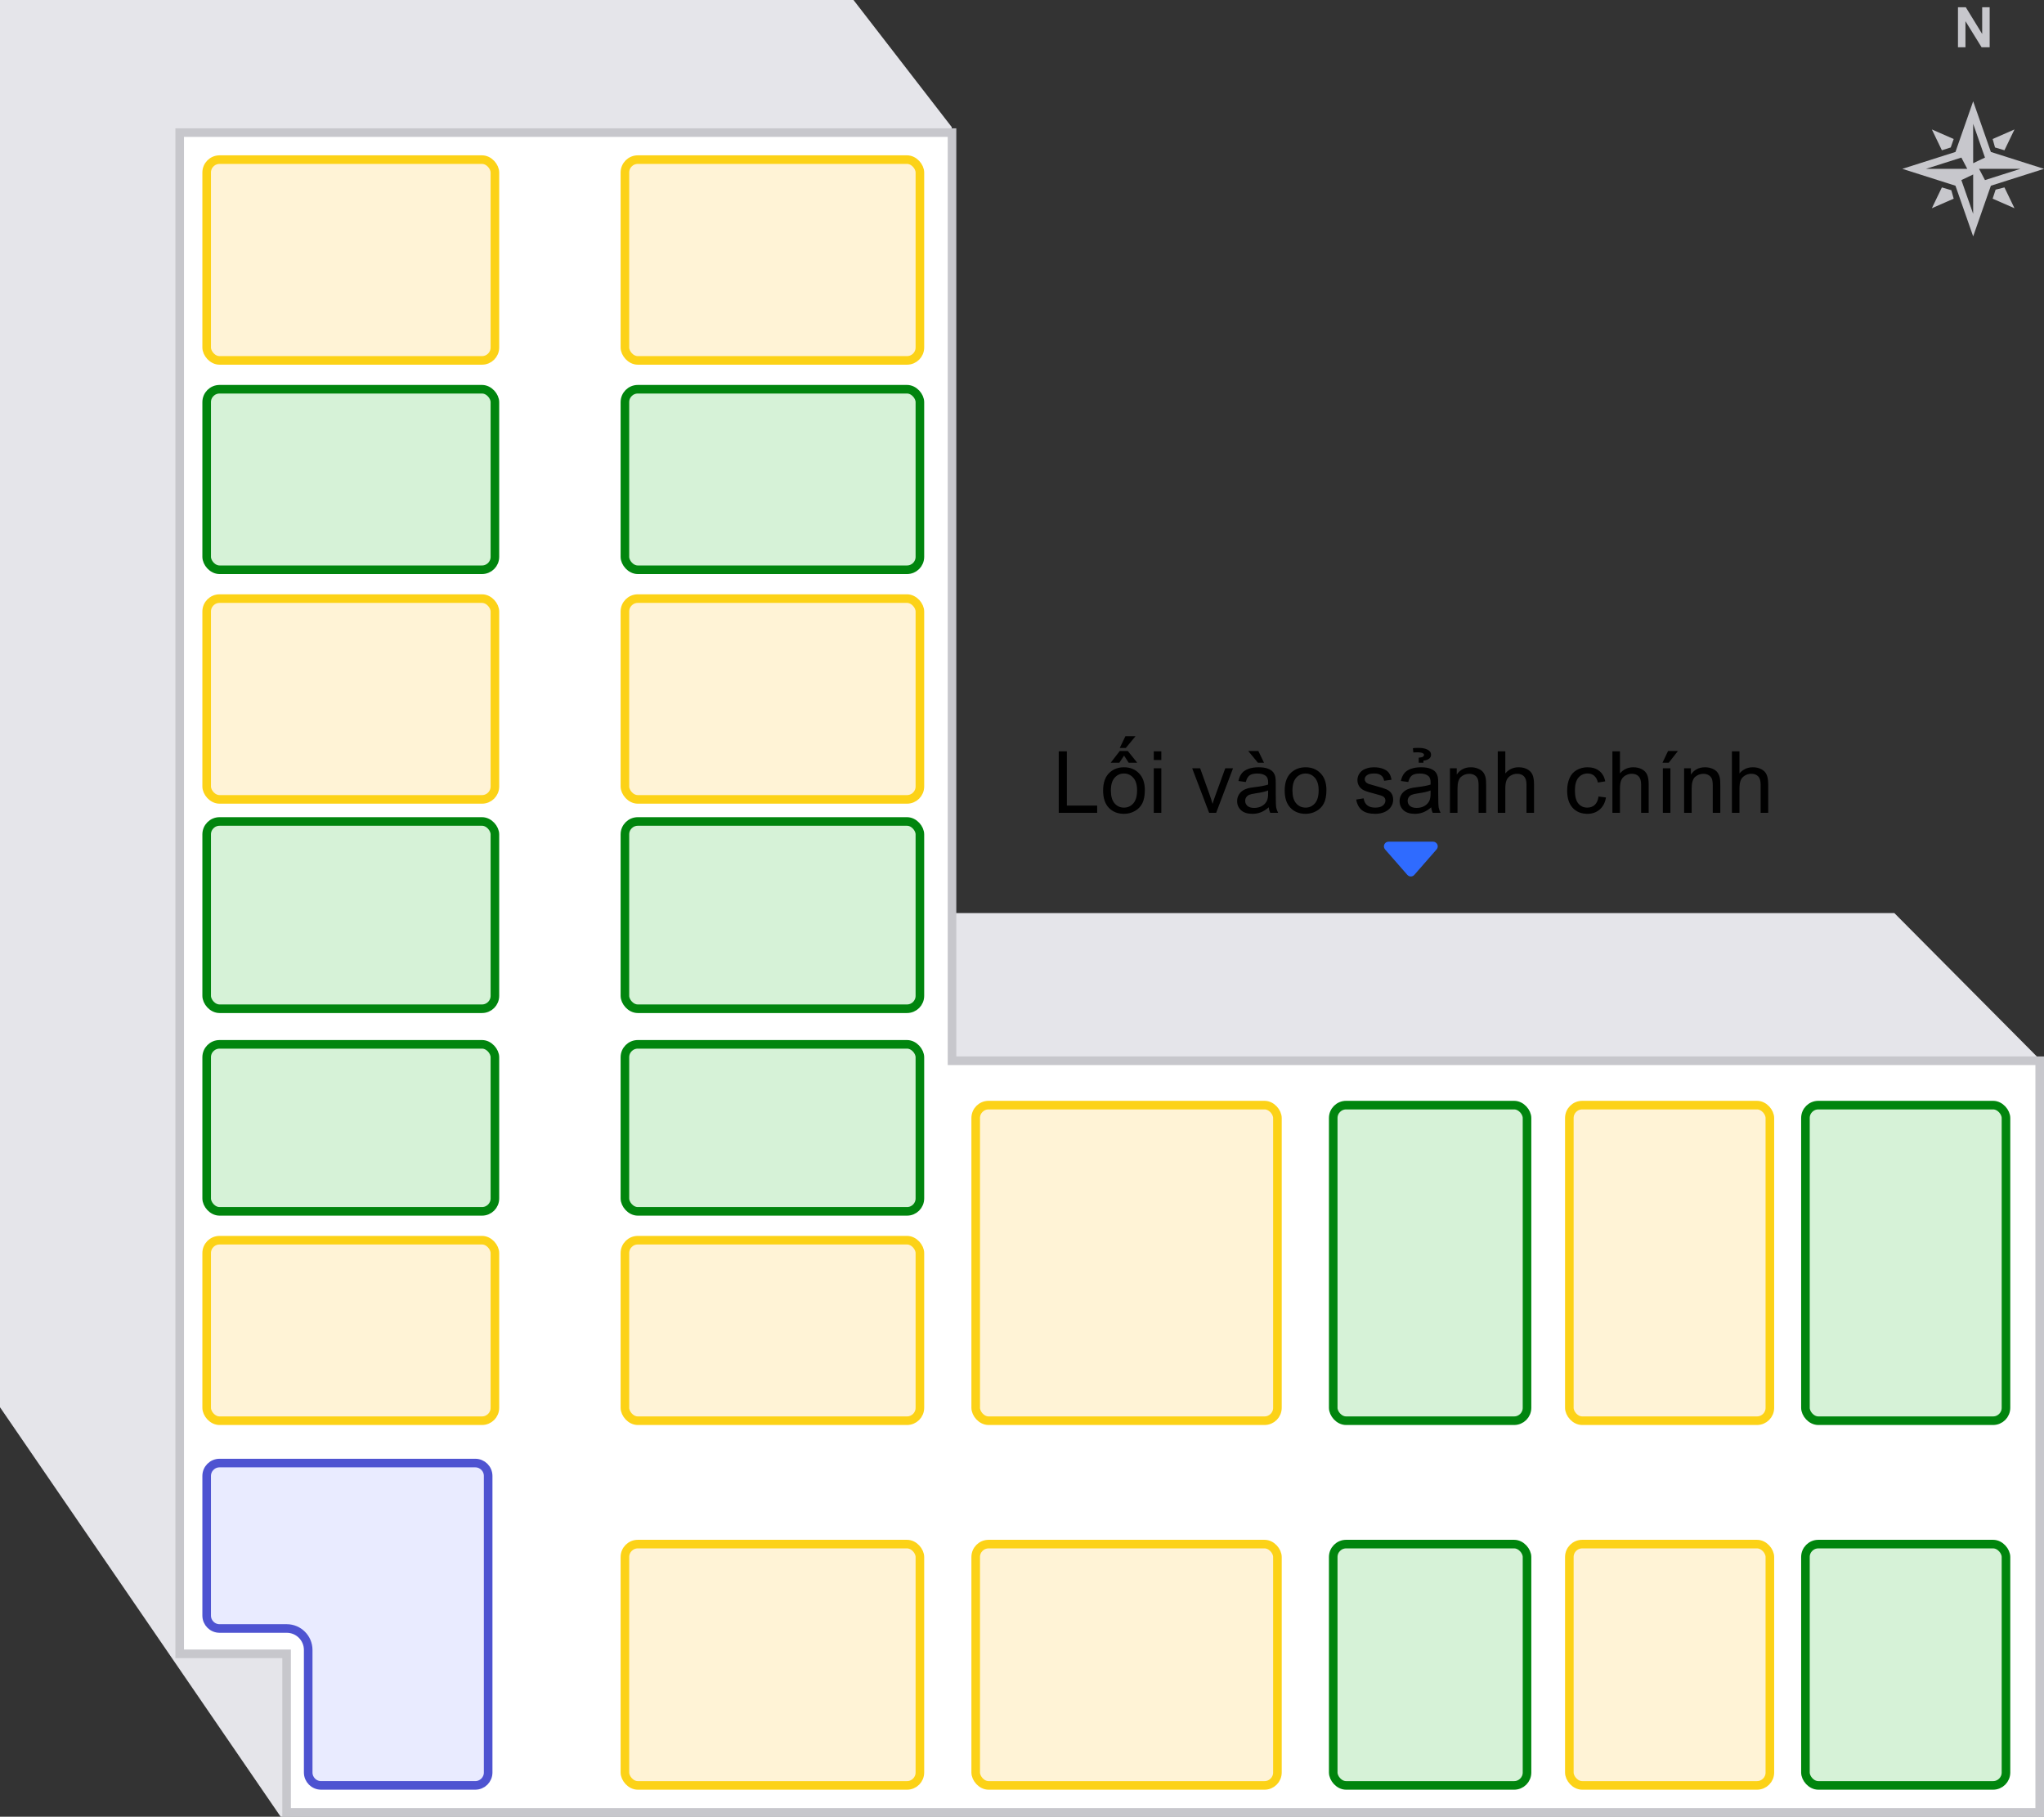 <svg width="476" height="423" viewBox="0 0 476 423" fill="none" xmlns="http://www.w3.org/2000/svg">
<rect x="0" y="0" width="476" height="423" fill="#333333" stroke="none"/>
<g id="Frame 4104">
<path id="N" d="M455.965 11V1.694H457.793L461.602 7.909V1.694H463.347V11H461.462L457.71 4.932V11H455.965Z" fill="#C7C7CC"/>
<path id="Vector 114" d="M0 0H198.761L221.635 29.588V212.596H441.144L476 247.663V423H65.355L0 327.661V0Z" fill="#E5E5EA"/>
<path id="Vector 111" d="M221.701 245.986V30.877H41.845V385.077H65.742H66.742V386.077V422H475V246.986H222.701H221.701V245.986Z" fill="white" stroke="#C7C7CC" stroke-width="2"/>
<rect id="Rectangle 1454" x="48.129" y="37.167" width="67.122" height="46.747" rx="3" fill="#FFF3D6" stroke="#FCD217" stroke-width="2"/>
<rect id="Rectangle 1475" x="48.129" y="139.38" width="67.122" height="46.747" rx="3" fill="#FFF3D6" stroke="#FCD217" stroke-width="2"/>
<rect id="Rectangle 1481" x="48.129" y="288.766" width="67.122" height="42.03" rx="3" fill="#FFF3D6" stroke="#FCD217" stroke-width="2"/>
<rect id="Rectangle 1459" x="310.479" y="359.528" width="45.129" height="56.182" rx="3" fill="#D6F2D7" stroke="#00850D" stroke-width="2"/>
<rect id="Rectangle 1489" x="420.445" y="359.528" width="46.7" height="56.182" rx="3" fill="#D6F2D7" stroke="#00850D" stroke-width="2"/>
<path id="Rectangle 1458" d="M48.129 343.657C48.129 342.001 49.472 340.657 51.129 340.657H110.68C112.337 340.657 113.68 342.001 113.68 343.657V412.709C113.68 414.366 112.337 415.709 110.68 415.709H74.772C73.115 415.709 71.772 414.366 71.772 412.709V384.176C71.772 381.415 69.533 379.176 66.772 379.176H51.129C49.472 379.176 48.129 377.833 48.129 376.176V343.657Z" fill="#E9EBFF" stroke="#4E53D1" stroke-width="2"/>
<rect id="Rectangle 1455" x="145.528" y="37.167" width="68.693" height="46.747" rx="3" fill="#FFF3D6" stroke="#FCD217" stroke-width="2"/>
<rect id="Rectangle 1476" x="145.528" y="139.38" width="68.693" height="46.747" rx="3" fill="#FFF3D6" stroke="#FCD217" stroke-width="2"/>
<rect id="Rectangle 1482" x="145.528" y="288.766" width="68.693" height="42.03" rx="3" fill="#FFF3D6" stroke="#FCD217" stroke-width="2"/>
<rect id="Rectangle 1484" x="227.218" y="257.316" width="70.264" height="73.48" rx="3" fill="#FFF3D6" stroke="#FCD217" stroke-width="2"/>
<rect id="Rectangle 1486" x="365.462" y="257.316" width="46.7" height="73.48" rx="3" fill="#FFF3D6" stroke="#FCD217" stroke-width="2"/>
<rect id="Rectangle 1483" x="145.528" y="359.528" width="68.693" height="56.182" rx="3" fill="#FFF3D6" stroke="#FCD217" stroke-width="2"/>
<rect id="Rectangle 1485" x="227.218" y="359.528" width="70.264" height="56.182" rx="3" fill="#FFF3D6" stroke="#FCD217" stroke-width="2"/>
<rect id="Rectangle 1487" x="365.462" y="359.528" width="46.7" height="56.182" rx="3" fill="#FFF3D6" stroke="#FCD217" stroke-width="2"/>
<rect id="Rectangle 1456" x="145.528" y="90.631" width="68.693" height="42.03" rx="3" fill="#D6F2D7" stroke="#01850E" stroke-width="2"/>
<rect id="Rectangle 1477" x="145.528" y="191.272" width="68.693" height="43.602" rx="3" fill="#D6F2D7" stroke="#01850E" stroke-width="2"/>
<rect id="Rectangle 1479" x="145.528" y="243.164" width="68.693" height="38.885" rx="3" fill="#D6F2D7" stroke="#01850E" stroke-width="2"/>
<rect id="Rectangle 1488" x="310.479" y="257.316" width="45.129" height="73.48" rx="3" fill="#D6F2D7" stroke="#01850E" stroke-width="2"/>
<rect id="Rectangle 1490" x="420.445" y="257.316" width="46.7" height="73.48" rx="3" fill="#D6F2D7" stroke="#01850E" stroke-width="2"/>
<rect id="Rectangle 1473" x="48.129" y="90.631" width="67.122" height="42.03" rx="3" fill="#D6F2D7" stroke="#01850E" stroke-width="2"/>
<rect id="Rectangle 1478" x="48.129" y="191.272" width="67.122" height="43.602" rx="3" fill="#D6F2D7" stroke="#01850E" stroke-width="2"/>
<rect id="Rectangle 1480" x="48.129" y="243.164" width="67.122" height="38.885" rx="3" fill="#D6F2D7" stroke="#01850E" stroke-width="2"/>
<path id="L&#225;&#187;&#145;i v&#195;&#160;o s&#225;&#186;&#163;nh ch&#195;&#173;nh" d="M246.557 189.256V174.94H248.451V187.567H255.502V189.256H246.557ZM256.889 184.071C256.889 182.15 257.423 180.728 258.49 179.803C259.382 179.035 260.47 178.651 261.752 178.651C263.178 178.651 264.343 179.12 265.248 180.057C266.153 180.988 266.606 182.277 266.606 183.924C266.606 185.259 266.404 186.311 266 187.079C265.603 187.84 265.02 188.433 264.252 188.856C263.49 189.279 262.657 189.491 261.752 189.491C260.3 189.491 259.125 189.025 258.227 188.094C257.335 187.163 256.889 185.822 256.889 184.071ZM258.696 184.071C258.696 185.399 258.985 186.395 259.565 187.059C260.144 187.717 260.873 188.046 261.752 188.046C262.625 188.046 263.351 187.714 263.93 187.049C264.509 186.385 264.799 185.373 264.799 184.012C264.799 182.73 264.506 181.76 263.92 181.102C263.341 180.438 262.618 180.106 261.752 180.106C260.873 180.106 260.144 180.435 259.565 181.092C258.985 181.75 258.696 182.743 258.696 184.071ZM261.772 175.936L260.668 177.596H258.656L260.766 174.862H262.641L264.838 177.596H262.846L261.772 175.936ZM262.084 171.415H264.438L262.182 174.149H260.766L262.084 171.415ZM268.686 176.962V174.94H270.444V176.962H268.686ZM268.686 189.256V178.885H270.444V189.256H268.686ZM281.576 189.256L277.631 178.885H279.487L281.713 185.096C281.954 185.767 282.175 186.464 282.377 187.186C282.533 186.639 282.752 185.982 283.031 185.214L285.336 178.885H287.143L283.217 189.256H281.576ZM295.463 187.977C294.812 188.531 294.184 188.921 293.578 189.149C292.979 189.377 292.335 189.491 291.645 189.491C290.505 189.491 289.63 189.214 289.018 188.661C288.406 188.101 288.1 187.388 288.1 186.522C288.1 186.014 288.214 185.552 288.442 185.135C288.676 184.712 288.979 184.374 289.35 184.12C289.727 183.866 290.151 183.674 290.619 183.544C290.964 183.452 291.485 183.365 292.182 183.28C293.601 183.111 294.646 182.909 295.317 182.674C295.323 182.434 295.326 182.281 295.326 182.215C295.326 181.499 295.16 180.995 294.828 180.702C294.379 180.305 293.712 180.106 292.826 180.106C292 180.106 291.388 180.253 290.99 180.546C290.6 180.832 290.31 181.343 290.121 182.079L288.403 181.844C288.559 181.109 288.816 180.516 289.174 180.067C289.532 179.611 290.05 179.263 290.727 179.022C291.404 178.775 292.188 178.651 293.08 178.651C293.966 178.651 294.685 178.755 295.239 178.964C295.792 179.172 296.199 179.436 296.459 179.755C296.72 180.067 296.902 180.464 297.006 180.946C297.065 181.245 297.094 181.786 297.094 182.567V184.911C297.094 186.545 297.13 187.58 297.201 188.016C297.28 188.446 297.429 188.859 297.651 189.256H295.815C295.632 188.892 295.515 188.465 295.463 187.977ZM295.317 184.051C294.679 184.312 293.722 184.533 292.446 184.715C291.723 184.82 291.212 184.937 290.912 185.067C290.613 185.197 290.382 185.389 290.219 185.643C290.056 185.891 289.975 186.167 289.975 186.473C289.975 186.942 290.151 187.333 290.502 187.645C290.86 187.958 291.381 188.114 292.065 188.114C292.742 188.114 293.344 187.967 293.871 187.674C294.399 187.375 294.786 186.968 295.033 186.454C295.222 186.057 295.317 185.471 295.317 184.696V184.051ZM294.36 177.596H292.944L290.688 174.862H293.041L294.36 177.596ZM299.174 184.071C299.174 182.15 299.708 180.728 300.776 179.803C301.668 179.035 302.755 178.651 304.037 178.651C305.463 178.651 306.628 179.12 307.533 180.057C308.438 180.988 308.891 182.277 308.891 183.924C308.891 185.259 308.689 186.311 308.285 187.079C307.888 187.84 307.306 188.433 306.537 188.856C305.776 189.279 304.942 189.491 304.037 189.491C302.586 189.491 301.41 189.025 300.512 188.094C299.62 187.163 299.174 185.822 299.174 184.071ZM300.981 184.071C300.981 185.399 301.27 186.395 301.85 187.059C302.429 187.717 303.158 188.046 304.037 188.046C304.91 188.046 305.636 187.714 306.215 187.049C306.795 186.385 307.084 185.373 307.084 184.012C307.084 182.73 306.791 181.76 306.205 181.102C305.626 180.438 304.903 180.106 304.037 180.106C303.158 180.106 302.429 180.435 301.85 181.092C301.27 181.75 300.981 182.743 300.981 184.071ZM315.824 186.161L317.563 185.887C317.66 186.584 317.931 187.118 318.373 187.489C318.823 187.86 319.448 188.046 320.248 188.046C321.056 188.046 321.655 187.883 322.045 187.557C322.436 187.225 322.631 186.838 322.631 186.395C322.631 185.998 322.459 185.686 322.114 185.458C321.873 185.301 321.274 185.103 320.317 184.862C319.028 184.536 318.132 184.256 317.631 184.022C317.136 183.781 316.759 183.452 316.498 183.036C316.244 182.613 316.117 182.147 316.117 181.639C316.117 181.177 316.222 180.751 316.43 180.36C316.645 179.963 316.934 179.634 317.299 179.374C317.573 179.172 317.944 179.003 318.412 178.866C318.888 178.723 319.395 178.651 319.936 178.651C320.75 178.651 321.462 178.768 322.074 179.003C322.693 179.237 323.149 179.556 323.442 179.96C323.735 180.357 323.936 180.891 324.047 181.561L322.328 181.796C322.25 181.262 322.022 180.845 321.645 180.546C321.274 180.246 320.746 180.096 320.063 180.096C319.255 180.096 318.679 180.23 318.334 180.497C317.989 180.764 317.817 181.076 317.817 181.434C317.817 181.662 317.888 181.867 318.031 182.049C318.175 182.238 318.399 182.394 318.705 182.518C318.881 182.583 319.399 182.733 320.258 182.967C321.502 183.299 322.367 183.573 322.856 183.788C323.351 183.996 323.738 184.302 324.018 184.706C324.298 185.109 324.438 185.611 324.438 186.21C324.438 186.796 324.265 187.349 323.92 187.87C323.582 188.384 323.09 188.784 322.446 189.071C321.801 189.351 321.072 189.491 320.258 189.491C318.91 189.491 317.882 189.211 317.172 188.651C316.469 188.091 316.02 187.261 315.824 186.161ZM333.295 187.977C332.644 188.531 332.016 188.921 331.41 189.149C330.811 189.377 330.167 189.491 329.477 189.491C328.337 189.491 327.462 189.214 326.85 188.661C326.238 188.101 325.932 187.388 325.932 186.522C325.932 186.014 326.046 185.552 326.274 185.135C326.508 184.712 326.811 184.374 327.182 184.12C327.559 183.866 327.983 183.674 328.451 183.544C328.796 183.452 329.317 183.365 330.014 183.28C331.433 183.111 332.478 182.909 333.149 182.674C333.155 182.434 333.158 182.281 333.158 182.215C333.158 181.499 332.992 180.995 332.66 180.702C332.211 180.305 331.544 180.106 330.658 180.106C329.832 180.106 329.22 180.253 328.823 180.546C328.432 180.832 328.142 181.343 327.953 182.079L326.235 181.844C326.391 181.109 326.648 180.516 327.006 180.067C327.364 179.611 327.882 179.263 328.559 179.022C329.236 178.775 330.02 178.651 330.912 178.651C331.798 178.651 332.517 178.755 333.071 178.964C333.624 179.172 334.031 179.436 334.291 179.755C334.552 180.067 334.734 180.464 334.838 180.946C334.897 181.245 334.926 181.786 334.926 182.567V184.911C334.926 186.545 334.962 187.58 335.033 188.016C335.112 188.446 335.261 188.859 335.483 189.256H333.647C333.464 188.892 333.347 188.465 333.295 187.977ZM333.149 184.051C332.511 184.312 331.554 184.533 330.278 184.715C329.555 184.82 329.044 184.937 328.744 185.067C328.445 185.197 328.214 185.389 328.051 185.643C327.888 185.891 327.807 186.167 327.807 186.473C327.807 186.942 327.983 187.333 328.334 187.645C328.692 187.958 329.213 188.114 329.897 188.114C330.574 188.114 331.176 187.967 331.703 187.674C332.231 187.375 332.618 186.968 332.865 186.454C333.054 186.057 333.149 185.471 333.149 184.696V184.051ZM330.385 176.424C330.756 176.385 330.994 176.35 331.098 176.317C331.443 176.2 331.619 176.018 331.625 175.77C331.632 175.62 331.541 175.493 331.352 175.389C331.078 175.24 330.645 175.165 330.053 175.165C329.851 175.165 329.545 175.178 329.135 175.204L329.028 174.208C329.281 174.156 329.75 174.133 330.434 174.139C331.235 174.146 331.889 174.276 332.397 174.53C332.957 174.803 333.243 175.184 333.256 175.672C333.282 176.48 332.69 176.958 331.479 177.108V177.596H330.385V176.424ZM337.66 189.256V178.885H339.242V180.36C340.004 179.221 341.104 178.651 342.543 178.651C343.168 178.651 343.741 178.765 344.262 178.993C344.789 179.214 345.183 179.507 345.444 179.872C345.704 180.236 345.886 180.669 345.99 181.171C346.056 181.496 346.088 182.066 346.088 182.88V189.256H344.33V182.948C344.33 182.232 344.262 181.698 344.125 181.346C343.989 180.988 343.744 180.705 343.393 180.497C343.048 180.282 342.641 180.174 342.172 180.174C341.423 180.174 340.776 180.412 340.229 180.887C339.688 181.363 339.418 182.264 339.418 183.592V189.256H337.66ZM348.793 189.256V174.94H350.551V180.077C351.371 179.126 352.406 178.651 353.656 178.651C354.425 178.651 355.092 178.804 355.658 179.11C356.225 179.409 356.628 179.826 356.869 180.36C357.117 180.894 357.24 181.669 357.24 182.684V189.256H355.483V182.684C355.483 181.805 355.291 181.167 354.906 180.77C354.529 180.366 353.992 180.165 353.295 180.165C352.774 180.165 352.283 180.301 351.821 180.575C351.365 180.842 351.039 181.206 350.844 181.669C350.649 182.131 350.551 182.769 350.551 183.583V189.256H348.793ZM372.26 185.458L373.989 185.682C373.8 186.874 373.315 187.808 372.533 188.485C371.759 189.156 370.805 189.491 369.672 189.491C368.253 189.491 367.11 189.029 366.244 188.104C365.385 187.173 364.955 185.842 364.955 184.11C364.955 182.99 365.141 182.01 365.512 181.171C365.883 180.331 366.446 179.702 367.201 179.286C367.963 178.863 368.79 178.651 369.682 178.651C370.808 178.651 371.729 178.937 372.446 179.51C373.162 180.077 373.621 180.884 373.823 181.932L372.114 182.196C371.951 181.499 371.661 180.975 371.244 180.624C370.834 180.272 370.336 180.096 369.75 180.096C368.865 180.096 368.145 180.415 367.592 181.053C367.039 181.685 366.762 182.687 366.762 184.061C366.762 185.454 367.029 186.467 367.563 187.098C368.097 187.73 368.793 188.046 369.653 188.046C370.343 188.046 370.919 187.834 371.381 187.411C371.843 186.988 372.136 186.337 372.26 185.458ZM375.492 189.256V174.94H377.25V180.077C378.071 179.126 379.106 178.651 380.356 178.651C381.124 178.651 381.791 178.804 382.358 179.11C382.924 179.409 383.328 179.826 383.569 180.36C383.816 180.894 383.94 181.669 383.94 182.684V189.256H382.182V182.684C382.182 181.805 381.99 181.167 381.606 180.77C381.228 180.366 380.691 180.165 379.994 180.165C379.474 180.165 378.982 180.301 378.52 180.575C378.064 180.842 377.739 181.206 377.543 181.669C377.348 182.131 377.25 182.769 377.25 183.583V189.256H375.492ZM387.24 189.256V178.885H388.998V189.256H387.24ZM387.153 177.596L388.451 174.862H390.756L388.608 177.596H387.153ZM392.192 189.256V178.885H393.774V180.36C394.535 179.221 395.636 178.651 397.074 178.651C397.699 178.651 398.272 178.765 398.793 178.993C399.321 179.214 399.714 179.507 399.975 179.872C400.235 180.236 400.418 180.669 400.522 181.171C400.587 181.496 400.619 182.066 400.619 182.88V189.256H398.862V182.948C398.862 182.232 398.793 181.698 398.656 181.346C398.52 180.988 398.276 180.705 397.924 180.497C397.579 180.282 397.172 180.174 396.703 180.174C395.955 180.174 395.307 180.412 394.76 180.887C394.22 181.363 393.949 182.264 393.949 183.592V189.256H392.192ZM403.324 189.256V174.94H405.082V180.077C405.903 179.126 406.938 178.651 408.188 178.651C408.956 178.651 409.623 178.804 410.19 179.11C410.756 179.409 411.16 179.826 411.401 180.36C411.648 180.894 411.772 181.669 411.772 182.684V189.256H410.014V182.684C410.014 181.805 409.822 181.167 409.438 180.77C409.06 180.366 408.523 180.165 407.826 180.165C407.306 180.165 406.814 180.301 406.352 180.575C405.896 180.842 405.571 181.206 405.375 181.669C405.18 182.131 405.082 182.769 405.082 183.583V189.256H403.324Z" fill="black"/>
<g id="Group">
<path id="Vector" d="M327.734 203.706L322.548 197.772C321.935 197.074 322.433 195.977 323.362 195.977H333.736C333.944 195.977 334.147 196.037 334.322 196.149C334.497 196.262 334.635 196.423 334.721 196.612C334.807 196.802 334.837 197.012 334.806 197.218C334.776 197.424 334.687 197.616 334.55 197.773L329.363 203.705C329.262 203.821 329.136 203.915 328.996 203.979C328.855 204.042 328.703 204.075 328.549 204.075C328.394 204.075 328.242 204.042 328.102 203.979C327.961 203.915 327.836 203.821 327.734 203.705V203.706Z" fill="#2F6BFF"/>
</g>
<g id="Icons/Fill/ic_compass" clip-path="url(#clip0)">
<path id="Vector_2" d="M463.629 35.381L459.505 23.588L455.381 35.381L443.01 39.313L455.381 43.244L459.505 55.038L463.629 43.244L476 39.313L463.629 35.381ZM448.508 39.313L456.756 36.692L458.13 39.313H448.508ZM459.505 49.796L456.756 41.933L459.505 40.623V49.796ZM459.505 28.829L462.254 36.692L459.505 38.002V28.829ZM462.254 41.933L460.879 39.313H470.501L462.254 41.933ZM454.969 46.258L449.883 48.486L452.219 43.637L454.419 44.292L454.969 46.258ZM466.79 43.637L469.127 48.486L464.041 46.258L464.728 44.161L466.79 43.637ZM452.219 34.988L449.883 30.14L454.969 32.367L454.281 34.333L452.219 34.988ZM464.041 32.367L469.127 30.14L466.79 34.988L464.591 34.333L464.041 32.367Z" fill="#C7C7CC"/>
</g>
</g>
<defs>
<clipPath id="clip0">
<rect width="32.99" height="31.45" fill="white" transform="translate(443.01 23.588)"/>
</clipPath>
</defs>
</svg>
